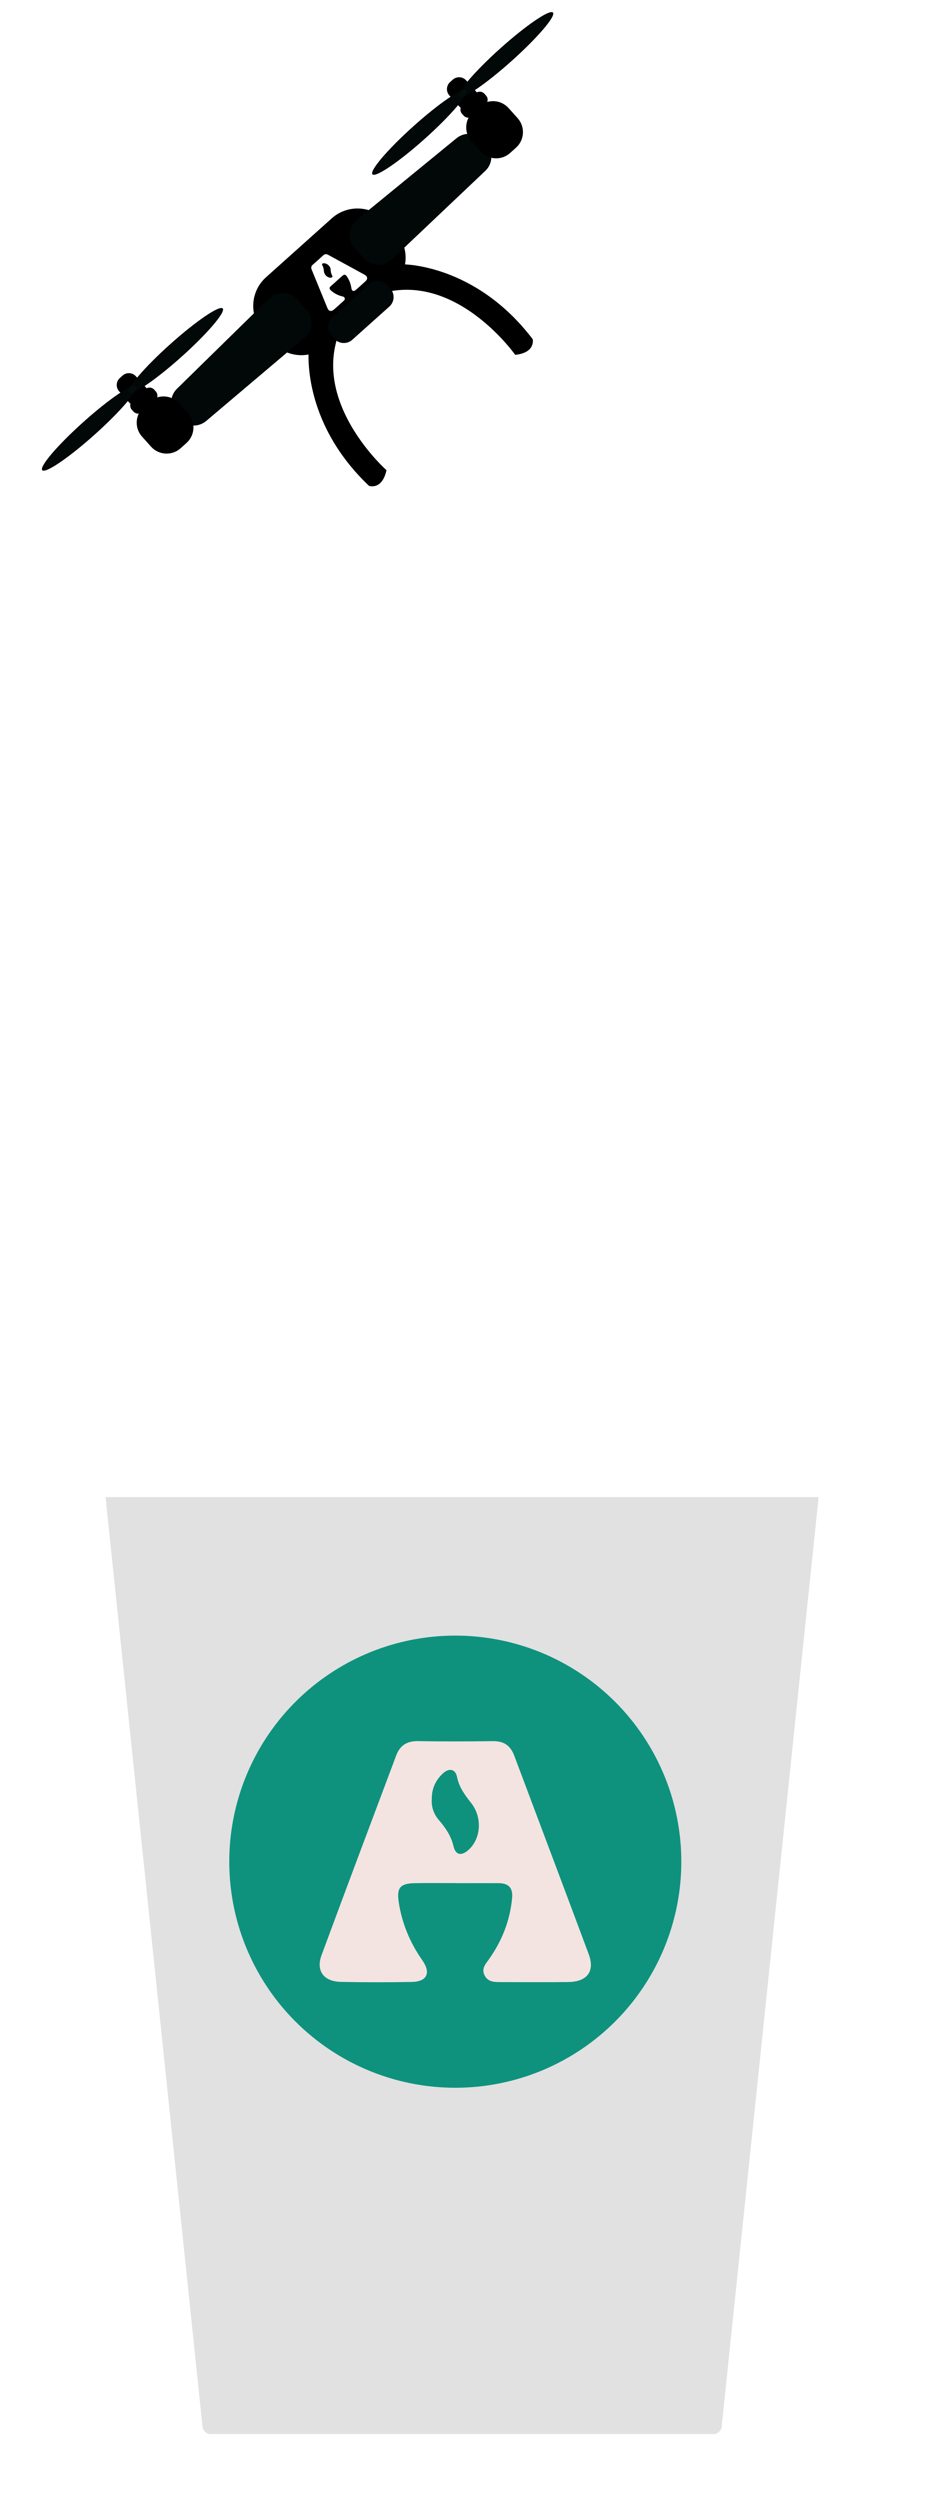 <svg width="113" height="304" viewBox="0 0 113 304" fill="none" xmlns="http://www.w3.org/2000/svg">
<g filter="url(#filter0_d)">
<path d="M6.498 172.779C6.436 172.189 6.899 171.675 7.492 171.675H92.921C93.514 171.675 93.977 172.189 93.915 172.779L81.779 289.104C81.726 289.613 81.296 290 80.784 290H19.628C19.116 290 18.687 289.613 18.634 289.104L6.498 172.779Z" fill="#E1E1E1"/>
<path d="M10.426 161.18C9.763 161.799 10.201 162.911 11.109 162.911H89.304C90.211 162.911 90.65 161.799 89.987 161.18L80.4 152.224C80.215 152.051 79.971 151.955 79.717 151.955H20.696C20.442 151.955 20.198 152.051 20.013 152.224L10.426 161.18Z" fill="white"/>
<path d="M2.207 174.884C2.099 175.497 2.57 176.058 3.191 176.058H97.151C97.796 176.058 98.272 175.457 98.124 174.829L96.023 165.873C95.917 165.421 95.513 165.102 95.049 165.102H4.768C4.282 165.102 3.867 165.45 3.783 165.928L2.207 174.884Z" fill="white"/>
<rect x="6.382" y="160.719" width="87.648" height="6.574" rx="1" fill="white"/>
<circle r="27.492" transform="matrix(-1 0 0 1 49.38 220.392)" fill="#0E927D"/>
<path d="M33.113 231.758C36.115 223.643 39.161 215.546 42.205 207.445C42.646 206.276 43.485 205.707 44.837 205.731C47.881 205.784 50.928 205.774 53.971 205.734C55.317 205.717 56.107 206.31 56.552 207.501C59.568 215.549 62.611 223.583 65.609 231.637C66.389 233.73 65.423 235.002 63.111 235.028C60.41 235.062 57.711 235.035 55.01 235.035C54.199 235.035 53.367 235.072 52.936 234.195C52.532 233.385 53.077 232.822 53.495 232.23C55.082 229.984 56.041 227.52 56.293 224.795C56.404 223.58 55.865 223.007 54.64 223.004C52.919 222.997 51.193 223.004 49.471 223.004C49.471 223.001 49.471 222.997 49.471 222.997C47.805 222.997 46.138 222.974 44.475 223.004C42.684 223.034 42.236 223.55 42.498 225.297C42.885 227.871 43.858 230.225 45.369 232.381C46.452 233.93 45.935 234.992 44.058 235.018C41.187 235.065 38.313 235.072 35.442 235.008C33.365 234.961 32.412 233.649 33.113 231.758ZM47.391 215.341C48.212 216.292 48.868 217.263 49.161 218.508C49.434 219.67 50.193 219.697 51.038 218.913C52.508 217.544 52.68 215.013 51.321 213.269C50.558 212.292 49.848 211.365 49.592 210.089C49.385 209.068 48.567 208.971 47.805 209.721C46.966 210.538 46.504 211.532 46.521 212.804C46.449 213.698 46.752 214.608 47.391 215.341Z" fill="#F3E4E1"/>
</g>
<path d="M37.569 42.359C37.569 42.359 36.507 51.122 44.884 59.084C44.884 59.084 46.469 59.655 47.012 57.177C47.012 57.177 35.992 47.446 42.676 37.783L37.569 42.359Z" fill="black"/>
<path d="M48.971 32.143C48.971 32.143 57.799 32.048 64.795 41.246C64.795 41.246 65.189 42.884 62.667 43.152C62.667 43.152 54.201 31.133 43.864 36.718L48.971 32.143Z" fill="black"/>
<path d="M40.355 26.551L32.362 33.712C30.434 35.439 30.269 38.401 31.994 40.327L33.168 41.637C34.893 43.562 37.855 43.723 39.783 41.995L47.776 34.834C49.705 33.106 49.87 30.145 48.145 28.219L46.971 26.909C45.246 24.983 42.284 24.823 40.355 26.551Z" fill="black"/>
<path d="M37.06 41.049L25.082 51.191C24.614 51.586 24.012 51.784 23.401 51.743C22.79 51.702 22.22 51.424 21.812 50.968L21.416 50.526C21.012 50.075 20.798 49.486 20.818 48.881C20.838 48.276 21.091 47.701 21.524 47.277L32.741 36.286C32.968 36.064 33.238 35.89 33.534 35.774C33.83 35.659 34.147 35.604 34.464 35.614C34.782 35.624 35.094 35.699 35.382 35.833C35.67 35.967 35.927 36.158 36.139 36.394L37.302 37.692C37.51 37.926 37.669 38.2 37.77 38.497C37.87 38.794 37.911 39.108 37.888 39.42C37.866 39.733 37.781 40.038 37.639 40.318C37.496 40.598 37.3 40.846 37.06 41.049V41.049Z" fill="black"/>
<path d="M47.641 31.57L59.033 20.774C59.478 20.353 59.741 19.775 59.766 19.164C59.792 18.552 59.578 17.956 59.171 17.5L58.774 17.057C58.371 16.607 57.808 16.33 57.205 16.283C56.601 16.237 56.002 16.426 55.533 16.809L43.38 26.756C43.134 26.957 42.931 27.206 42.784 27.488C42.637 27.769 42.548 28.078 42.523 28.395C42.498 28.711 42.538 29.03 42.64 29.33C42.741 29.631 42.903 29.908 43.115 30.145L44.278 31.443C44.488 31.675 44.742 31.863 45.026 31.996C45.31 32.128 45.618 32.203 45.931 32.215C46.245 32.227 46.558 32.176 46.851 32.065C47.145 31.954 47.413 31.786 47.641 31.57V31.57Z" fill="black"/>
<path opacity="0.2" d="M37.06 41.049L25.082 51.191C24.614 51.586 24.012 51.784 23.401 51.743C22.79 51.702 22.22 51.424 21.812 50.968L21.416 50.526C21.012 50.075 20.798 49.486 20.818 48.881C20.838 48.276 21.091 47.701 21.524 47.277L32.741 36.286C32.968 36.064 33.238 35.89 33.534 35.774C33.83 35.659 34.147 35.604 34.464 35.614C34.782 35.624 35.094 35.699 35.382 35.833C35.67 35.967 35.927 36.158 36.139 36.394L37.302 37.692C37.51 37.926 37.669 38.2 37.77 38.497C37.87 38.794 37.911 39.108 37.888 39.42C37.866 39.733 37.781 40.038 37.639 40.318C37.496 40.598 37.3 40.846 37.06 41.049V41.049Z" fill="#0D262B"/>
<path opacity="0.2" d="M47.641 31.57L59.033 20.774C59.478 20.353 59.741 19.775 59.766 19.164C59.792 18.552 59.578 17.956 59.171 17.5L58.774 17.057C58.371 16.607 57.808 16.33 57.205 16.283C56.601 16.237 56.002 16.426 55.533 16.809L43.38 26.756C43.134 26.957 42.931 27.206 42.784 27.488C42.637 27.769 42.548 28.078 42.523 28.395C42.498 28.711 42.538 29.03 42.64 29.33C42.741 29.631 42.903 29.908 43.115 30.145L44.278 31.443C44.488 31.675 44.742 31.863 45.026 31.996C45.31 32.128 45.618 32.203 45.931 32.215C46.245 32.227 46.558 32.176 46.851 32.065C47.145 31.954 47.413 31.786 47.641 31.57V31.57Z" fill="#0D262B"/>
<path d="M18.191 48.858L17.476 49.499C16.428 50.438 16.338 52.047 17.276 53.093L18.372 54.317C19.31 55.363 20.919 55.45 21.967 54.512L22.682 53.871C23.73 52.932 23.819 51.323 22.882 50.277L21.785 49.053C20.848 48.007 19.239 47.919 18.191 48.858Z" fill="black"/>
<path d="M58.271 12.951L57.556 13.592C56.508 14.531 56.419 16.14 57.356 17.186L58.452 18.41C59.39 19.456 60.999 19.544 62.047 18.605L62.762 17.964C63.81 17.026 63.899 15.416 62.962 14.37L61.866 13.146C60.928 12.1 59.319 12.013 58.271 12.951Z" fill="black"/>
<path d="M17.675 47.329L16.097 48.743C15.781 49.026 15.754 49.512 16.037 49.828L16.23 50.044C16.513 50.36 16.999 50.386 17.315 50.103L18.893 48.689C19.209 48.406 19.236 47.92 18.954 47.604L18.76 47.388C18.477 47.072 17.991 47.046 17.675 47.329Z" fill="black"/>
<path d="M14.906 45.672L14.582 45.962C14.108 46.387 14.067 47.116 14.492 47.589L15.695 48.932C16.119 49.406 16.848 49.446 17.323 49.021L17.646 48.731C18.12 48.306 18.161 47.577 17.737 47.103L16.533 45.76C16.109 45.287 15.38 45.247 14.906 45.672Z" fill="black"/>
<path d="M11.526 52.838C14.674 50.018 16.919 47.389 16.541 46.966C16.162 46.544 13.303 48.487 10.155 51.308C7.006 54.128 4.761 56.758 5.14 57.18C5.518 57.603 8.377 55.659 11.526 52.838Z" fill="black"/>
<path d="M22.078 43.385C25.226 40.565 27.471 37.936 27.093 37.513C26.714 37.09 23.855 39.034 20.707 41.855C17.558 44.675 15.313 47.304 15.692 47.727C16.07 48.149 18.929 46.206 22.078 43.385Z" fill="black"/>
<path d="M57.842 11.345L56.264 12.759C55.947 13.042 55.92 13.528 56.203 13.844L56.397 14.059C56.68 14.375 57.166 14.402 57.482 14.118L59.06 12.704C59.376 12.421 59.403 11.935 59.12 11.62L58.927 11.404C58.644 11.088 58.158 11.061 57.842 11.345Z" fill="black"/>
<path d="M55.072 9.688L54.749 9.978C54.275 10.403 54.234 11.131 54.658 11.605L55.862 12.948C56.286 13.422 57.015 13.461 57.489 13.036L57.813 12.746C58.287 12.322 58.328 11.593 57.903 11.119L56.7 9.776C56.276 9.302 55.547 9.263 55.072 9.688Z" fill="black"/>
<path d="M51.69 16.856C54.839 14.035 57.084 11.406 56.705 10.984C56.327 10.561 53.467 12.505 50.319 15.325C47.171 18.146 44.926 20.775 45.304 21.198C45.683 21.62 48.542 19.676 51.69 16.856Z" fill="black"/>
<path d="M62.242 7.402C65.391 4.582 67.636 1.953 67.257 1.53C66.879 1.108 64.019 3.052 60.871 5.872C57.723 8.693 55.478 11.322 55.856 11.744C56.235 12.167 59.094 10.223 62.242 7.402Z" fill="black"/>
<path opacity="0.2" d="M11.526 52.838C14.674 50.018 16.919 47.389 16.541 46.966C16.162 46.544 13.303 48.487 10.155 51.308C7.006 54.128 4.761 56.758 5.14 57.18C5.518 57.603 8.377 55.659 11.526 52.838Z" fill="#0D262B"/>
<path opacity="0.2" d="M22.078 43.385C25.226 40.565 27.471 37.936 27.093 37.513C26.714 37.09 23.855 39.034 20.707 41.855C17.558 44.675 15.313 47.304 15.692 47.727C16.07 48.149 18.929 46.206 22.078 43.385Z" fill="#0D262B"/>
<path opacity="0.2" d="M51.69 16.856C54.839 14.035 57.084 11.406 56.705 10.984C56.327 10.561 53.467 12.505 50.319 15.325C47.171 18.146 44.926 20.775 45.304 21.198C45.683 21.62 48.542 19.676 51.69 16.856Z" fill="#0D262B"/>
<path opacity="0.2" d="M62.242 7.402C65.391 4.582 67.636 1.953 67.257 1.53C66.879 1.108 64.019 3.052 60.871 5.872C57.723 8.693 55.478 11.322 55.856 11.744C56.235 12.167 59.094 10.223 62.242 7.402Z" fill="#0D262B"/>
<path d="M44.926 34.554L40.411 38.6C39.778 39.167 39.724 40.138 40.29 40.77L40.677 41.202C41.243 41.834 42.214 41.886 42.847 41.319L47.363 37.274C47.995 36.707 48.049 35.736 47.483 35.104L47.096 34.672C46.531 34.04 45.559 33.988 44.926 34.554Z" fill="black"/>
<path opacity="0.2" d="M44.926 34.554L40.411 38.6C39.778 39.167 39.724 40.138 40.29 40.77L40.677 41.202C41.243 41.834 42.214 41.886 42.847 41.319L47.363 37.274C47.995 36.707 48.049 35.736 47.483 35.104L47.096 34.672C46.531 34.04 45.559 33.988 44.926 34.554Z" fill="#0D262B"/>
<path d="M44.366 33.419C42.88 32.602 41.39 31.793 39.9 30.982C39.685 30.866 39.493 30.887 39.308 31.059C38.891 31.447 38.465 31.825 38.036 32.199C37.846 32.365 37.814 32.55 37.909 32.781C38.548 34.339 39.182 35.899 39.824 37.457C39.991 37.861 40.293 37.928 40.618 37.643C40.999 37.311 41.371 36.97 41.748 36.633C41.861 36.532 41.981 36.434 41.926 36.251C41.876 36.082 41.725 36.067 41.589 36.032C41.073 35.9 40.615 35.658 40.221 35.289C40.046 35.124 40.045 34.973 40.216 34.82C40.455 34.604 40.696 34.389 40.936 34.175C40.935 34.174 40.935 34.174 40.935 34.174C41.167 33.966 41.396 33.754 41.632 33.551C41.885 33.332 42.015 33.352 42.209 33.641C42.494 34.068 42.668 34.535 42.741 35.04C42.794 35.403 43.006 35.494 43.271 35.264C43.677 34.913 44.078 34.555 44.47 34.188C44.753 33.921 44.713 33.61 44.366 33.419ZM40.217 32.789C40.228 33.032 40.264 33.256 40.387 33.475C40.502 33.68 40.4 33.779 40.179 33.769C39.794 33.752 39.437 33.401 39.397 32.975C39.374 32.737 39.351 32.512 39.219 32.292C39.114 32.117 39.215 32 39.419 32.015C39.644 32.031 39.839 32.119 40.004 32.308C40.132 32.43 40.209 32.602 40.217 32.789Z" fill="white"/>
<defs>
<filter id="filter0_d" x="0.191" y="149.955" width="111.96" height="154.045" filterUnits="userSpaceOnUse" color-interpolation-filters="sRGB">
<feFlood flood-opacity="0" result="BackgroundImageFix"/>
<feColorMatrix in="SourceAlpha" type="matrix" values="0 0 0 0 0 0 0 0 0 0 0 0 0 0 0 0 0 0 127 0"/>
<feOffset dx="6" dy="6"/>
<feGaussianBlur stdDeviation="4"/>
<feColorMatrix type="matrix" values="0 0 0 0 0 0 0 0 0 0 0 0 0 0 0 0 0 0 0.25 0"/>
<feBlend mode="normal" in2="BackgroundImageFix" result="effect1_dropShadow"/>
<feBlend mode="normal" in="SourceGraphic" in2="effect1_dropShadow" result="shape"/>
</filter>
</defs>
</svg>
